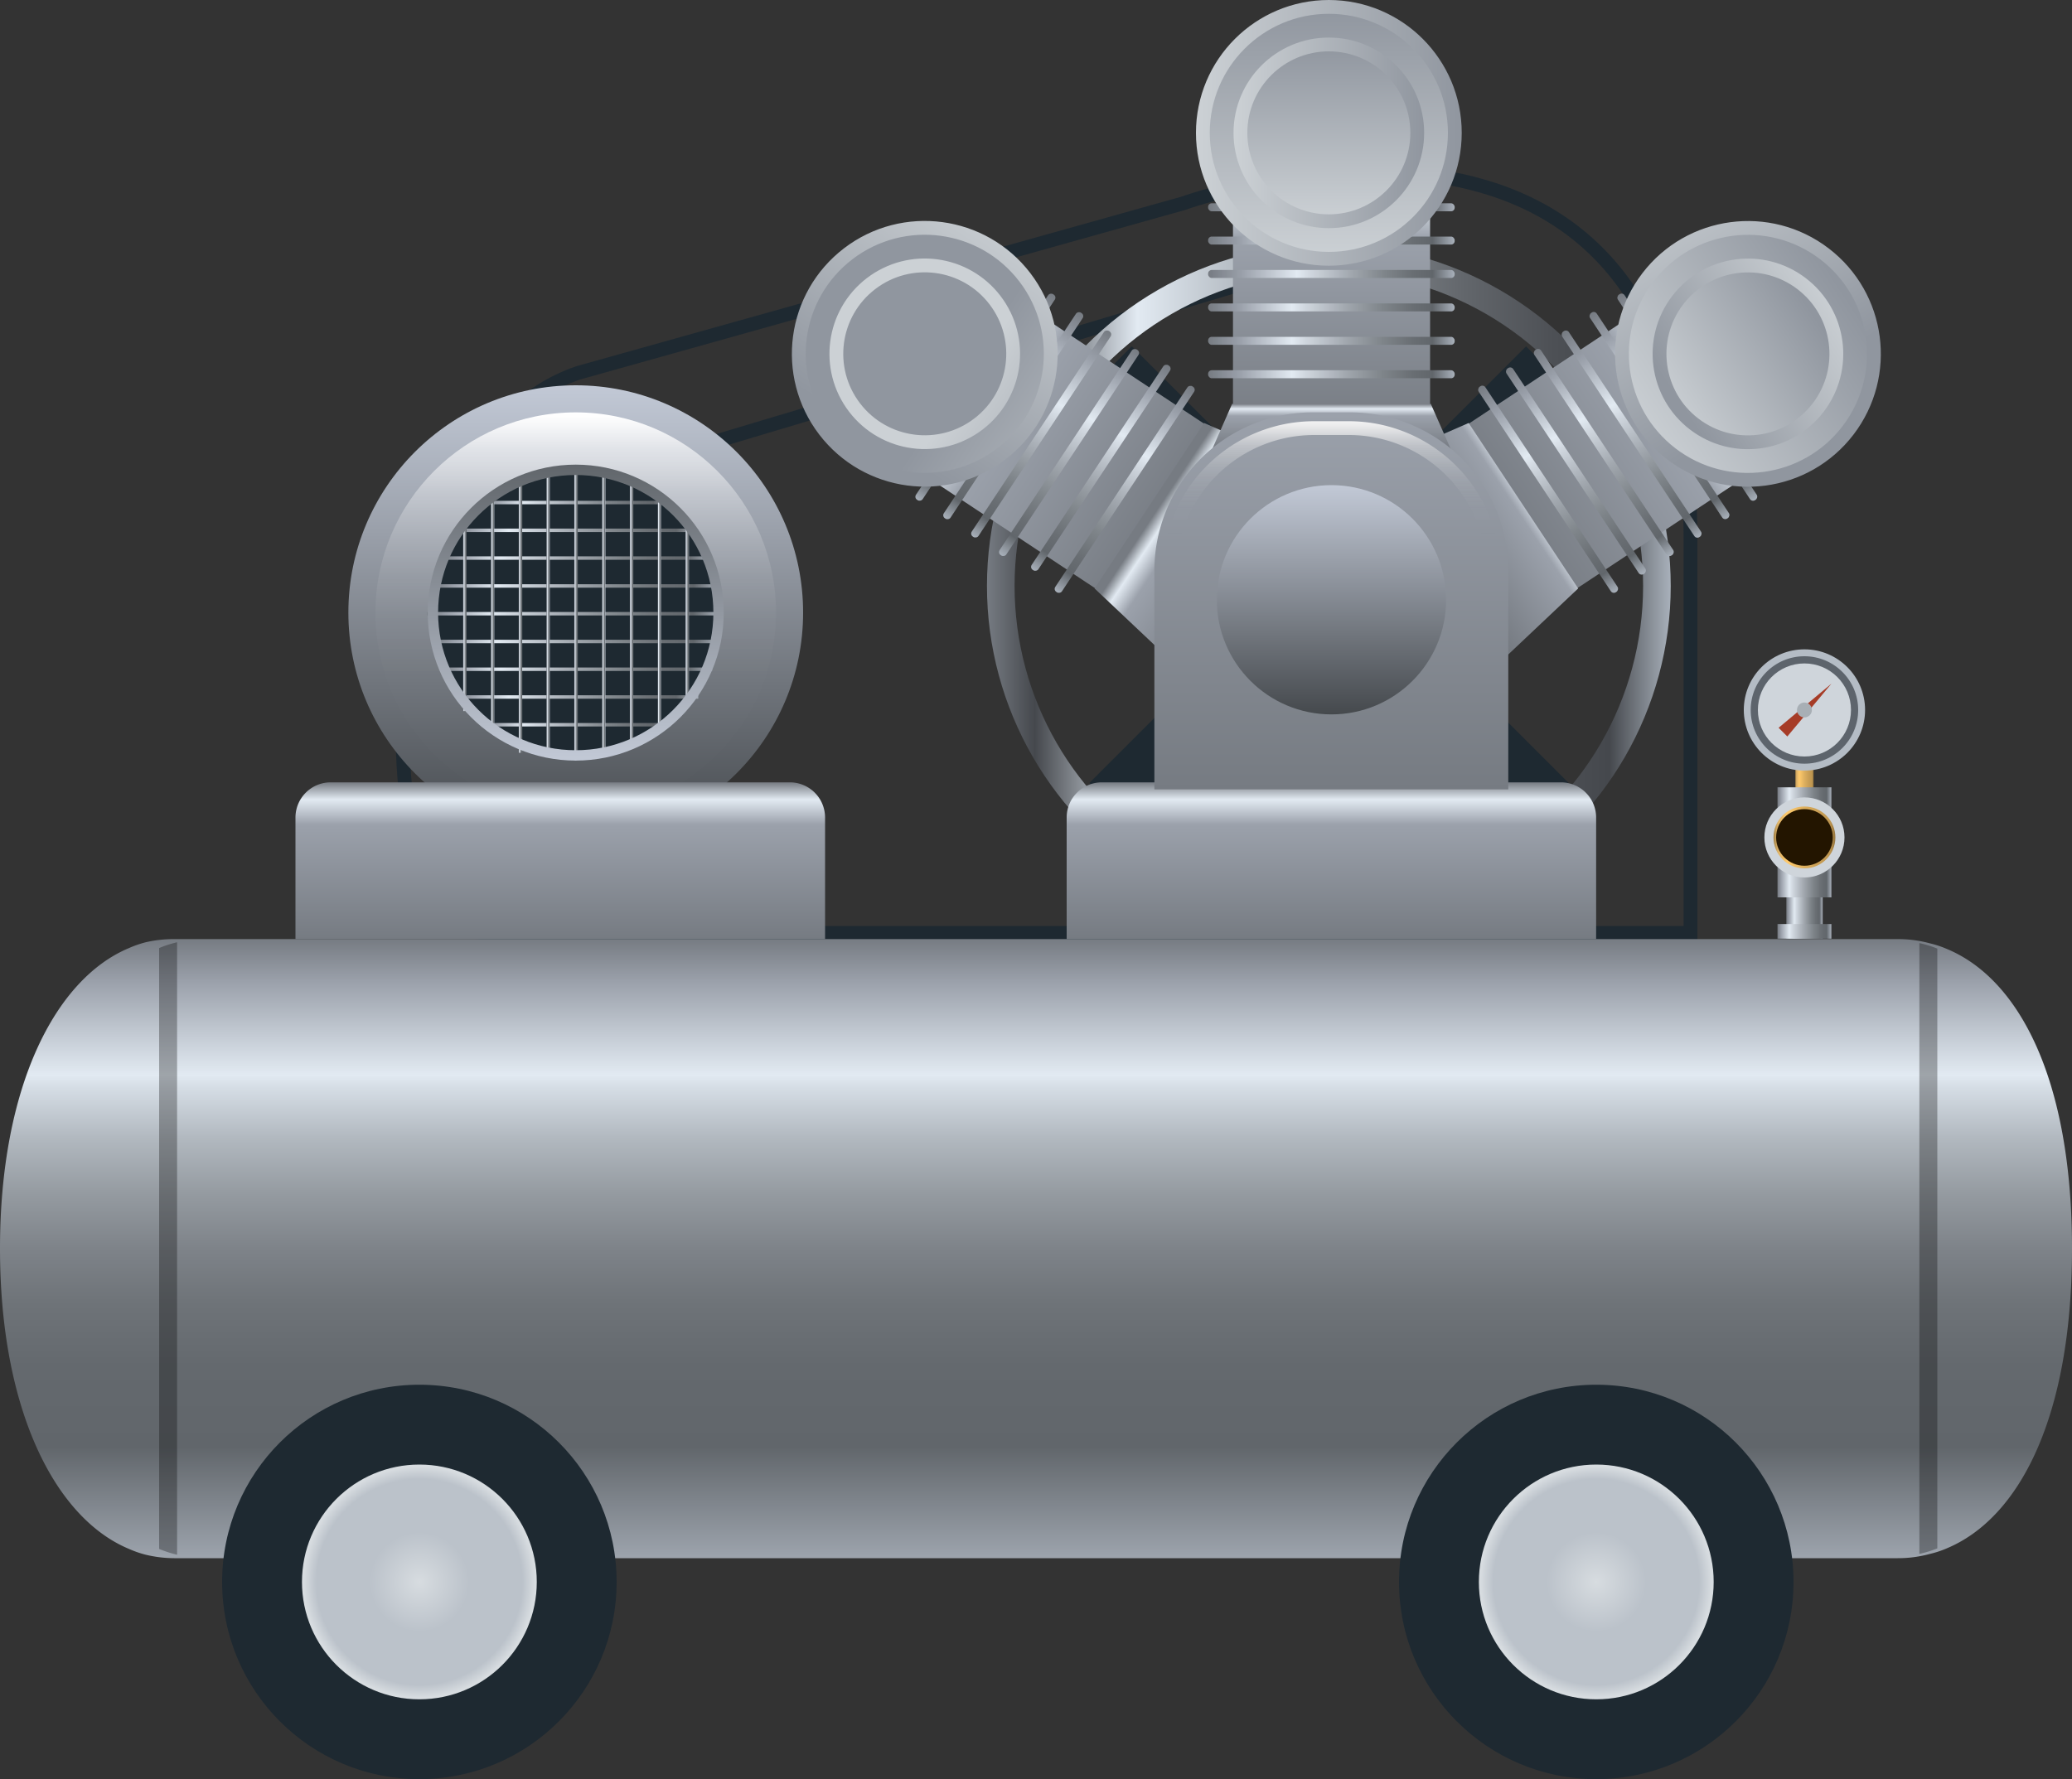 <svg xmlns="http://www.w3.org/2000/svg" xmlns:xlink="http://www.w3.org/1999/xlink" viewBox="0 0 150 128.83"><rect x="0" y="0" width="150" height="128.83" fill="#333333" stroke="none"/><defs><style>.cls-1,.cls-2,.cls-42,.cls-44,.cls-45,.cls-46,.cls-47,.cls-48,.cls-49,.cls-50,.cls-51,.cls-52,.cls-53,.cls-54,.cls-55,.cls-56,.cls-57,.cls-58,.cls-59,.cls-60,.cls-61,.cls-62{fill:none;}.cls-1{stroke:#1e2931;}.cls-1,.cls-19,.cls-2,.cls-20,.cls-29,.cls-30,.cls-39,.cls-40,.cls-42,.cls-44,.cls-45,.cls-46,.cls-47,.cls-48,.cls-49,.cls-50,.cls-51,.cls-52,.cls-53,.cls-54,.cls-55,.cls-56,.cls-57,.cls-58,.cls-59,.cls-60,.cls-61,.cls-62,.cls-66{stroke-miterlimit:10;}.cls-2{stroke-width:2px;stroke:url(#未命名的渐变_23);}.cls-3{fill:#1e2931;}.cls-4{fill:url(#未命名的渐变_282);}.cls-5{opacity:0.3;}.cls-6{fill:url(#未命名的渐变_267);}.cls-7{fill:url(#未命名的渐变_473);}.cls-8{fill:url(#未命名的渐变_470);}.cls-9{fill:url(#未命名的渐变_267-2);}.cls-10{fill:url(#未命名的渐变_413);}.cls-11{fill:url(#未命名的渐变_413-2);}.cls-12{fill:url(#未命名的渐变_413-3);}.cls-13{fill:url(#未命名的渐变_3);}.cls-14{fill:url(#未命名的渐变_3-2);}.cls-15{fill:url(#未命名的渐变_12);}.cls-16{fill:url(#未命名的渐变_3-3);}.cls-17{fill:url(#未命名的渐变_3-4);}.cls-18{fill:url(#未命名的渐变_3-5);}.cls-19{fill:url(#未命名的渐变_149);stroke:url(#未命名的渐变_149-2);}.cls-20{fill:url(#未命名的渐变_149-3);stroke:url(#未命名的渐变_149-4);}.cls-21{fill:url(#未命名的渐变_413-4);}.cls-22{fill:url(#未命名的渐变_413-5);}.cls-23{fill:url(#未命名的渐变_3-6);}.cls-24{fill:url(#未命名的渐变_3-7);}.cls-25{fill:url(#未命名的渐变_12-2);}.cls-26{fill:url(#未命名的渐变_3-8);}.cls-27{fill:url(#未命名的渐变_3-9);}.cls-28{fill:url(#未命名的渐变_3-10);}.cls-29{fill:url(#未命名的渐变_149-5);stroke:url(#未命名的渐变_149-6);}.cls-30{fill:url(#未命名的渐变_149-7);stroke:url(#未命名的渐变_149-8);}.cls-31{fill:url(#未命名的渐变_413-6);}.cls-32{fill:url(#未命名的渐变_413-7);}.cls-33{fill:url(#未命名的渐变_3-11);}.cls-34{fill:url(#未命名的渐变_3-12);}.cls-35{fill:url(#未命名的渐变_12-3);}.cls-36{fill:url(#未命名的渐变_3-13);}.cls-37{fill:url(#未命名的渐变_3-14);}.cls-38{fill:url(#未命名的渐变_3-15);}.cls-39{fill:url(#未命名的渐变_149-9);stroke:url(#未命名的渐变_149-10);}.cls-40{fill:url(#未命名的渐变_149-11);stroke:url(#未命名的渐变_149-12);}.cls-41{fill:url(#未命名的渐变_108);}.cls-42{stroke:url(#未命名的渐变_121);}.cls-43{fill:url(#未命名的渐变_413-8);}.cls-44,.cls-45,.cls-46,.cls-47,.cls-48,.cls-49,.cls-50,.cls-51,.cls-52,.cls-53,.cls-54,.cls-55,.cls-56,.cls-57,.cls-58,.cls-59,.cls-60,.cls-61{stroke-width:0.25px;}.cls-44{stroke:url(#未命名的渐变_397);}.cls-45{stroke:url(#未命名的渐变_397-2);}.cls-46{stroke:url(#未命名的渐变_397-3);}.cls-47{stroke:url(#未命名的渐变_397-4);}.cls-48{stroke:url(#未命名的渐变_397-5);}.cls-49{stroke:url(#未命名的渐变_397-6);}.cls-50{stroke:url(#未命名的渐变_397-7);}.cls-51{stroke:url(#未命名的渐变_397-8);}.cls-52{stroke:url(#未命名的渐变_397-9);}.cls-53{stroke:url(#未命名的渐变_397-10);}.cls-54{stroke:url(#未命名的渐变_397-11);}.cls-55{stroke:url(#未命名的渐变_397-12);}.cls-56{stroke:url(#未命名的渐变_397-13);}.cls-57{stroke:url(#未命名的渐变_397-14);}.cls-58{stroke:url(#未命名的渐变_397-15);}.cls-59{stroke:url(#未命名的渐变_397-16);}.cls-60{stroke:url(#未命名的渐变_397-17);}.cls-61{stroke:url(#未命名的渐变_397-18);}.cls-62{stroke-width:0.75px;stroke:url(#未命名的渐变_452);}.cls-63{fill:url(#未命名的渐变_473-2);}.cls-64{fill:url(#未命名的渐变_397-19);}.cls-65{fill:url(#未命名的渐变_67);}.cls-66{fill:#5d646c;stroke:#b4bcc5;stroke-width:0.5px;}.cls-67{fill:#cfd5db;}.cls-68{fill:#a63c27;}.cls-69{fill:#a8afb5;}.cls-70{fill:url(#未命名的渐变_397-20);}.cls-71{fill:url(#未命名的渐变_397-21);}.cls-72{fill:url(#未命名的渐变_67-2);}.cls-73{fill:#231500;}.cls-74{opacity:0.2;}</style><linearGradient id="未命名的渐变_23" x1="71.45" y1="42.43" x2="120.95" y2="42.43" gradientUnits="userSpaceOnUse"><stop offset="0" stop-color="#767b82"/><stop offset="0.07" stop-color="#45484d"/><stop offset="0.22" stop-color="#e2eaf2"/><stop offset="0.37" stop-color="#b4bbc2"/><stop offset="0.54" stop-color="#858a90"/><stop offset="0.7" stop-color="#62666b"/><stop offset="0.83" stop-color="#4d5055"/><stop offset="0.91" stop-color="#45484d"/><stop offset="1" stop-color="#a9b1bb"/></linearGradient><linearGradient id="未命名的渐变_282" x1="75" y1="67.98" x2="75" y2="112.83" gradientUnits="userSpaceOnUse"><stop offset="0" stop-color="#767b82"/><stop offset="0.07" stop-color="#9ba1ab"/><stop offset="0.22" stop-color="#e2eaf2"/><stop offset="0.24" stop-color="#d5dde5"/><stop offset="0.32" stop-color="#b2b9c0"/><stop offset="0.41" stop-color="#959ba1"/><stop offset="0.5" stop-color="#7e8389"/><stop offset="0.59" stop-color="#6e7378"/><stop offset="0.69" stop-color="#64696e"/><stop offset="0.82" stop-color="#61666b"/><stop offset="1" stop-color="#9da4ad"/></linearGradient><radialGradient id="未命名的渐变_267" cx="30.36" cy="114.55" r="8.37" gradientUnits="userSpaceOnUse"><stop offset="0" stop-color="#d7dce0"/><stop offset="0.43" stop-color="#bbc2ca"/><stop offset="0.89" stop-color="#bbc2ca"/><stop offset="1" stop-color="#d7dce0"/></radialGradient><linearGradient id="未命名的渐变_473" x1="41.68" y1="27.9" x2="41.68" y2="60.82" gradientUnits="userSpaceOnUse"><stop offset="0" stop-color="#c2c9d6"/><stop offset="1" stop-color="#45494d"/></linearGradient><linearGradient id="未命名的渐变_470" x1="41.68" y1="29.86" x2="41.68" y2="58.86" gradientUnits="userSpaceOnUse"><stop offset="0" stop-color="#fff"/><stop offset="0.01" stop-color="#fff" stop-opacity="0.98"/><stop offset="0.05" stop-color="#fff" stop-opacity="0.79"/><stop offset="0.09" stop-color="#fff" stop-opacity="0.62"/><stop offset="0.15" stop-color="#fff" stop-opacity="0.47"/><stop offset="0.2" stop-color="#fff" stop-opacity="0.34"/><stop offset="0.26" stop-color="#fff" stop-opacity="0.24"/><stop offset="0.33" stop-color="#fff" stop-opacity="0.15"/><stop offset="0.41" stop-color="#fff" stop-opacity="0.08"/><stop offset="0.51" stop-color="#fff" stop-opacity="0.03"/><stop offset="0.64" stop-color="#fff" stop-opacity="0.01"/><stop offset="1" stop-color="#fff" stop-opacity="0"/></linearGradient><radialGradient id="未命名的渐变_267-2" cx="115.56" cy="114.55" r="8.37" xlink:href="#未命名的渐变_267"/><linearGradient id="未命名的渐变_413" x1="96.39" y1="56.65" x2="96.39" y2="67.98" gradientUnits="userSpaceOnUse"><stop offset="0" stop-color="#767b82"/><stop offset="0.11" stop-color="#e2eaf2"/><stop offset="0.27" stop-color="#9ba1ab"/><stop offset="1" stop-color="#767b82"/></linearGradient><linearGradient id="未命名的渐变_413-2" x1="544.66" y1="849.1" x2="544.66" y2="867.95" gradientTransform="translate(-428.01 -826.12)" xlink:href="#未命名的渐变_413"/><linearGradient id="未命名的渐变_413-3" x1="544.68" y1="369.46" x2="544.68" y2="372.74" gradientTransform="matrix(0.55, 0.83, -2.11, 1.4, 590.84, -934.86)" xlink:href="#未命名的渐变_413"/><linearGradient id="未命名的渐变_3" x1="535.74" y1="851.92" x2="553.59" y2="851.92" gradientTransform="translate(-422.51 -823.16)" gradientUnits="userSpaceOnUse"><stop offset="0" stop-color="#767b82"/><stop offset="0.13" stop-color="#9ba1ab"/><stop offset="0.34" stop-color="#e2eaf2"/><stop offset="0.39" stop-color="#d1d8e0"/><stop offset="0.56" stop-color="#a1a7ae"/><stop offset="0.71" stop-color="#7e8489"/><stop offset="0.83" stop-color="#696e73"/><stop offset="0.91" stop-color="#61666b"/><stop offset="1" stop-color="#a9b1bb"/></linearGradient><linearGradient id="未命名的渐变_3-2" x1="535.74" y1="854.34" x2="553.59" y2="854.34" gradientTransform="translate(-424.52 -824.24)" xlink:href="#未命名的渐变_3"/><linearGradient id="未命名的渐变_12" x1="535.74" y1="856.76" x2="553.59" y2="856.76" gradientTransform="translate(-426.54 -825.33)" gradientUnits="userSpaceOnUse"><stop offset="0" stop-color="#767b82"/><stop offset="0.14" stop-color="#9ba1ab"/><stop offset="0.36" stop-color="#e2eaf2"/><stop offset="0.41" stop-color="#d1d8e0"/><stop offset="0.58" stop-color="#a1a7ae"/><stop offset="0.72" stop-color="#7e8489"/><stop offset="0.83" stop-color="#696e73"/><stop offset="0.91" stop-color="#61666b"/><stop offset="1" stop-color="#a9b1bb"/></linearGradient><linearGradient id="未命名的渐变_3-3" x1="535.74" y1="859.17" x2="553.59" y2="859.17" gradientTransform="translate(-428.56 -826.41)" xlink:href="#未命名的渐变_3"/><linearGradient id="未命名的渐变_3-4" x1="535.74" y1="861.59" x2="553.59" y2="861.59" gradientTransform="translate(-430.57 -827.49)" xlink:href="#未命名的渐变_3"/><linearGradient id="未命名的渐变_3-5" x1="535.74" y1="864.01" x2="553.59" y2="864.01" gradientTransform="translate(-432.59 -828.58)" xlink:href="#未命名的渐变_3"/><linearGradient id="未命名的渐变_149" x1="-905.33" y1="-957" x2="-887.1" y2="-957" gradientTransform="matrix(0.94, 0.33, 0.33, -0.94, 1286.48, -585.59)" gradientUnits="userSpaceOnUse"><stop offset="0" stop-color="#ccd1d5"/><stop offset="1" stop-color="#90969f"/></linearGradient><linearGradient id="未命名的渐变_149-2" x1="534.86" y1="846.53" x2="554.09" y2="846.53" gradientTransform="matrix(-0.33, 0.94, -0.94, -0.33, 1104.6, -212.01)" xlink:href="#未命名的渐变_149"/><linearGradient id="未命名的渐变_149-3" x1="-902.61" y1="-957" x2="-889.82" y2="-957" xlink:href="#未命名的渐变_149"/><linearGradient id="未命名的渐变_149-4" x1="544.47" y1="839.63" x2="544.47" y2="853.43" gradientTransform="matrix(-0.33, 0.94, -0.94, -0.33, 1104.6, -212.01)" xlink:href="#未命名的渐变_149"/><linearGradient id="未命名的渐变_413-4" x1="1666.44" y1="-844.98" x2="1666.44" y2="-826.13" gradientTransform="matrix(1, 0, 0, -1, -1589.59, -803.15)" xlink:href="#未命名的渐变_413"/><linearGradient id="未命名的渐变_413-5" x1="1666.42" y1="-298.49" x2="1666.42" y2="-295.2" gradientTransform="matrix(-0.55, 0.83, 2.11, 1.4, 1634.47, -934.86)" xlink:href="#未命名的渐变_413"/><linearGradient id="未命名的渐变_3-6" x1="1657.51" y1="-842.16" x2="1675.36" y2="-842.16" gradientTransform="matrix(1, 0, 0, -1, -1595.09, -813.4)" xlink:href="#未命名的渐变_3"/><linearGradient id="未命名的渐变_3-7" x1="1657.51" y1="-839.74" x2="1675.36" y2="-839.74" gradientTransform="matrix(1, 0, 0, -1, -1593.08, -809.65)" xlink:href="#未命名的渐变_3"/><linearGradient id="未命名的渐变_12-2" x1="1657.51" y1="-837.32" x2="1675.36" y2="-837.32" gradientTransform="matrix(1, 0, 0, -1, -1591.06, -805.9)" xlink:href="#未命名的渐变_12"/><linearGradient id="未命名的渐变_3-8" x1="1657.51" y1="-834.91" x2="1675.36" y2="-834.91" gradientTransform="matrix(1, 0, 0, -1, -1589.05, -802.14)" xlink:href="#未命名的渐变_3"/><linearGradient id="未命名的渐变_3-9" x1="1657.51" y1="-832.49" x2="1675.36" y2="-832.49" gradientTransform="matrix(1, 0, 0, -1, -1587.03, -798.39)" xlink:href="#未命名的渐变_3"/><linearGradient id="未命名的渐变_3-10" x1="1657.51" y1="-830.07" x2="1675.36" y2="-830.07" gradientTransform="matrix(1, 0, 0, -1, -1585.02, -794.64)" xlink:href="#未命名的渐变_3"/><linearGradient id="未命名的渐变_149-5" x1="788.75" y1="-2078.78" x2="806.98" y2="-2078.78" gradientTransform="matrix(-0.33, -0.94, 0.94, -0.33, 2292.35, 99.66)" xlink:href="#未命名的渐变_149"/><linearGradient id="未命名的渐变_149-6" x1="1656.63" y1="-847.55" x2="1675.86" y2="-847.55" gradientTransform="matrix(-0.94, 0.33, 0.33, 0.94, 1918.76, 281.54)" xlink:href="#未命名的渐变_149"/><linearGradient id="未命名的渐变_149-7" x1="791.47" y1="-2078.78" x2="804.26" y2="-2078.78" gradientTransform="matrix(-0.33, -0.94, 0.94, -0.33, 2292.35, 99.66)" xlink:href="#未命名的渐变_149"/><linearGradient id="未命名的渐变_149-8" x1="1666.25" y1="-854.45" x2="1666.25" y2="-840.65" gradientTransform="matrix(-0.94, 0.33, 0.33, 0.94, 1918.76, 281.54)" xlink:href="#未命名的渐变_149"/><linearGradient id="未命名的渐变_413-6" x1="96.39" y1="12.19" x2="96.39" y2="31.03" xlink:href="#未命名的渐变_413"/><linearGradient id="未命名的渐变_413-7" x1="96.39" y1="29.24" x2="96.39" y2="32.53" xlink:href="#未命名的渐变_413"/><linearGradient id="未命名的渐变_3-11" x1="87.46" y1="15.01" x2="105.32" y2="15.01" gradientTransform="matrix(1, 0, 0, 1, 0, 0)" xlink:href="#未命名的渐变_3"/><linearGradient id="未命名的渐变_3-12" x1="87.46" y1="17.42" x2="105.32" y2="17.42" gradientTransform="matrix(1, 0, 0, 1, 0, 0)" xlink:href="#未命名的渐变_3"/><linearGradient id="未命名的渐变_12-3" x1="87.46" y1="19.84" x2="105.32" y2="19.84" gradientTransform="matrix(1, 0, 0, 1, 0, 0)" xlink:href="#未命名的渐变_12"/><linearGradient id="未命名的渐变_3-13" x1="87.46" y1="22.26" x2="105.32" y2="22.26" gradientTransform="matrix(1, 0, 0, 1, 0, 0)" xlink:href="#未命名的渐变_3"/><linearGradient id="未命名的渐变_3-14" x1="87.46" y1="24.68" x2="105.32" y2="24.68" gradientTransform="matrix(1, 0, 0, 1, 0, 0)" xlink:href="#未命名的渐变_3"/><linearGradient id="未命名的渐变_3-15" x1="87.46" y1="27.09" x2="105.32" y2="27.09" gradientTransform="matrix(1, 0, 0, 1, 0, 0)" xlink:href="#未命名的渐变_3"/><linearGradient id="未命名的渐变_149-9" x1="-68.42" y1="-508.73" x2="-50.18" y2="-508.73" gradientTransform="matrix(0, -1, -1, 0, -412.53, -49.68)" xlink:href="#未命名的渐变_149"/><linearGradient id="未命名的渐变_149-10" x1="86.58" y1="9.62" x2="105.82" y2="9.62" gradientTransform="matrix(1, 0, 0, 1, 0, 0)" xlink:href="#未命名的渐变_149"/><linearGradient id="未命名的渐变_149-11" x1="-65.7" y1="-508.73" x2="-52.9" y2="-508.73" gradientTransform="matrix(0, -1, -1, 0, -412.53, -49.68)" xlink:href="#未命名的渐变_149"/><linearGradient id="未命名的渐变_149-12" x1="89.3" y1="9.62" x2="103.1" y2="9.62" gradientTransform="matrix(1, 0, 0, 1, 0, 0)" xlink:href="#未命名的渐变_149"/><linearGradient id="未命名的渐变_108" x1="96.39" y1="29.86" x2="96.39" y2="57.16" gradientUnits="userSpaceOnUse"><stop offset="0" stop-color="#9ba1ab"/><stop offset="1" stop-color="#767b82"/></linearGradient><linearGradient id="未命名的渐变_121" x1="96.39" y1="30.52" x2="96.39" y2="56.5" gradientUnits="userSpaceOnUse"><stop offset="0" stop-color="#f1f1f1"/><stop offset="0.01" stop-color="#f1f1f1" stop-opacity="0.94"/><stop offset="0.03" stop-color="#f1f1f1" stop-opacity="0.75"/><stop offset="0.05" stop-color="#f1f1f1" stop-opacity="0.57"/><stop offset="0.07" stop-color="#f1f1f1" stop-opacity="0.42"/><stop offset="0.1" stop-color="#f1f1f1" stop-opacity="0.29"/><stop offset="0.13" stop-color="#f1f1f1" stop-opacity="0.18"/><stop offset="0.16" stop-color="#f1f1f1" stop-opacity="0.1"/><stop offset="0.2" stop-color="#f1f1f1" stop-opacity="0.04"/><stop offset="0.24" stop-color="#f1f1f1" stop-opacity="0.01"/><stop offset="0.33" stop-color="#f1f1f1" stop-opacity="0"/></linearGradient><linearGradient id="未命名的渐变_413-8" x1="40.56" y1="56.65" x2="40.56" y2="67.98" xlink:href="#未命名的渐变_413"/><linearGradient id="未命名的渐变_397" x1="34.95" y1="36.39" x2="48.53" y2="36.39" gradientUnits="userSpaceOnUse"><stop offset="0" stop-color="#767b82"/><stop offset="0.07" stop-color="#9ba1ab"/><stop offset="0.22" stop-color="#e2eaf2"/><stop offset="0.28" stop-color="#d1d8e0"/><stop offset="0.49" stop-color="#a1a7ae"/><stop offset="0.67" stop-color="#7e8489"/><stop offset="0.81" stop-color="#696e73"/><stop offset="0.91" stop-color="#61666b"/><stop offset="1" stop-color="#a9b1bb"/></linearGradient><linearGradient id="未命名的渐变_397-2" x1="32.94" y1="38.4" x2="50.55" y2="38.4" xlink:href="#未命名的渐变_397"/><linearGradient id="未命名的渐变_397-3" x1="30.93" y1="44.44" x2="52.09" y2="44.44" xlink:href="#未命名的渐变_397"/><linearGradient id="未命名的渐变_397-4" x1="31.43" y1="42.43" x2="52.09" y2="42.43" xlink:href="#未命名的渐变_397"/><linearGradient id="未命名的渐变_397-5" x1="31.94" y1="40.41" x2="51.55" y2="40.41" xlink:href="#未命名的渐变_397"/><linearGradient id="未命名的渐变_397-6" x1="31.43" y1="46.45" x2="52.09" y2="46.45" xlink:href="#未命名的渐变_397"/><linearGradient id="未命名的渐变_397-7" x1="31.94" y1="48.46" x2="51.55" y2="48.46" xlink:href="#未命名的渐变_397"/><linearGradient id="未命名的渐变_397-8" x1="32.94" y1="50.47" x2="50.55" y2="50.47" xlink:href="#未命名的渐变_397"/><linearGradient id="未命名的渐变_397-9" x1="34.95" y1="52.48" x2="48.53" y2="52.48" xlink:href="#未命名的渐变_397"/><linearGradient id="未命名的渐变_397-10" x1="49.62" y1="44.44" x2="49.87" y2="44.44" xlink:href="#未命名的渐变_397"/><linearGradient id="未命名的渐变_397-11" x1="47.61" y1="44.44" x2="47.86" y2="44.44" xlink:href="#未命名的渐变_397"/><linearGradient id="未命名的渐变_397-12" x1="41.57" y1="44.47" x2="41.82" y2="44.47" xlink:href="#未命名的渐变_397"/><linearGradient id="未命名的渐变_397-13" x1="43.58" y1="44.44" x2="43.83" y2="44.44" xlink:href="#未命名的渐变_397"/><linearGradient id="未命名的渐变_397-14" x1="45.6" y1="44.44" x2="45.85" y2="44.44" xlink:href="#未命名的渐变_397"/><linearGradient id="未命名的渐变_397-15" x1="39.56" y1="44.44" x2="39.81" y2="44.44" xlink:href="#未命名的渐变_397"/><linearGradient id="未命名的渐变_397-16" x1="37.55" y1="44.7" x2="37.8" y2="44.7" xlink:href="#未命名的渐变_397"/><linearGradient id="未命名的渐变_397-17" x1="35.54" y1="44.45" x2="35.79" y2="44.45" xlink:href="#未命名的渐变_397"/><linearGradient id="未命名的渐变_397-18" x1="33.53" y1="44.7" x2="33.78" y2="44.7" xlink:href="#未命名的渐变_397"/><linearGradient id="未命名的渐变_452" x1="41.68" y1="55.07" x2="41.68" y2="33.65" gradientUnits="userSpaceOnUse"><stop offset="0" stop-color="#c2c9d6"/><stop offset="1" stop-color="#61666b"/></linearGradient><linearGradient id="未命名的渐变_473-2" x1="96.39" y1="35.13" x2="96.39" y2="51.73" xlink:href="#未命名的渐变_473"/><linearGradient id="未命名的渐变_397-19" x1="129.32" y1="66" x2="131.95" y2="66" xlink:href="#未命名的渐变_397"/><linearGradient id="未命名的渐变_67" x1="129.97" y1="56.45" x2="131.29" y2="56.45" gradientUnits="userSpaceOnUse"><stop offset="0" stop-color="#a17f44"/><stop offset="0.07" stop-color="#dbb167"/><stop offset="0.22" stop-color="#ffca6c"/><stop offset="0.5" stop-color="#ddaf5e"/><stop offset="0.75" stop-color="#c79d54"/><stop offset="0.91" stop-color="#bf9751"/><stop offset="1" stop-color="#94753f"/></linearGradient><linearGradient id="未命名的渐变_397-20" x1="128.68" y1="60.99" x2="132.58" y2="60.99" xlink:href="#未命名的渐变_397"/><linearGradient id="未命名的渐变_397-21" x1="128.68" y1="67.44" x2="132.58" y2="67.44" xlink:href="#未命名的渐变_397"/><linearGradient id="未命名的渐变_67-2" x1="128.39" y1="60.64" x2="132.87" y2="60.64" xlink:href="#未命名的渐变_67"/></defs><title>Natural gas compressor(天然气压缩机)</title><g id="图层_2" data-name="图层 2"><g id="图层_16" data-name="图层 16"><g id="Natural_gas_compressor_天然气压缩机_" data-name="Natural gas compressor(天然气压缩机)"><line class="cls-1" x1="96.2" y1="18.68" x2="43.71" y2="34.39"/><circle class="cls-2" cx="96.2" cy="42.43" r="23.75"/><rect class="cls-3" x="94.03" y="20.07" width="4.35" height="44.7" transform="translate(58.18 -55.6) rotate(45)"/><rect class="cls-3" x="94.03" y="20.07" width="4.35" height="44.7" transform="translate(-1.82 80.45) rotate(-45)"/><path class="cls-1" d="M122.38,67.55V39c0-37.61-36.74-24.27-36.74-24.27L41.86,27C26.07,32.4,26.47,67.55,35,67.55Z"/><path class="cls-4" d="M150,90.41c0,12.23-3.82,19.52-9.07,21.71a7.15,7.15,0,0,1-1.21.4,8.74,8.74,0,0,1-2.34.31H12.61a8.93,8.93,0,0,1-2.06-.25,7.54,7.54,0,0,1-1.21-.42C4,109.94,0,102.12,0,90.41S4,70.87,9.34,68.65a7.54,7.54,0,0,1,1.21-.42A8.93,8.93,0,0,1,12.61,68H137.38a8.74,8.74,0,0,1,2.34.31,7.15,7.15,0,0,1,1.21.4C146.18,70.88,150,78.17,150,90.41Z"/><path class="cls-5" d="M12.82,68.23v44.35a8.22,8.22,0,0,1-1.3-.42V68.65A8.22,8.22,0,0,1,12.82,68.23Z"/><path class="cls-5" d="M140.25,68.69v43.43a8.16,8.16,0,0,1-1.3.4V68.29A8.16,8.16,0,0,1,140.25,68.69Z"/><circle class="cls-3" cx="30.36" cy="114.55" r="14.28"/><circle class="cls-6" cx="30.36" cy="114.55" r="8.5"/><circle class="cls-7" cx="41.68" cy="44.36" r="16.46"/><circle class="cls-8" cx="41.68" cy="44.36" r="14.5"/><circle class="cls-3" cx="115.56" cy="114.55" r="14.28"/><circle class="cls-9" cx="115.56" cy="114.55" r="8.5"/><path class="cls-10" d="M79.76,56.65H113a2.55,2.55,0,0,1,2.55,2.55V68a0,0,0,0,1,0,0H77.22a0,0,0,0,1,0,0V59.2A2.55,2.55,0,0,1,79.76,56.65Z"/><path class="cls-11" d="M111.89,23h9.52a2.38,2.38,0,0,1,2.38,2.38V41.83a0,0,0,0,1,0,0H109.52a0,0,0,0,1,0,0V25.36A2.38,2.38,0,0,1,111.89,23Z" transform="translate(79.26 -82.75) rotate(56.49)"/><polygon class="cls-12" points="108.1 48.42 98.56 34.02 106.32 30.63 114.25 42.61 108.1 48.42"/><rect class="cls-13" x="113.23" y="28.47" width="17.85" height="0.58" rx="0.26" transform="translate(78.69 -88.97) rotate(56.49)"/><rect class="cls-14" x="111.21" y="29.8" width="17.85" height="0.58" rx="0.26" transform="translate(78.9 -86.69) rotate(56.49)"/><rect class="cls-15" x="109.2" y="31.14" width="17.85" height="0.58" rx="0.26" transform="translate(79.11 -84.41) rotate(56.49)"/><rect class="cls-16" x="107.18" y="32.47" width="17.85" height="0.58" rx="0.26" transform="translate(79.32 -82.13) rotate(56.49)"/><rect class="cls-17" x="105.17" y="33.81" width="17.85" height="0.58" rx="0.26" transform="translate(79.53 -79.85) rotate(56.49)"/><rect class="cls-18" x="103.15" y="35.14" width="17.85" height="0.58" rx="0.26" transform="translate(79.74 -77.58) rotate(56.49)"/><circle class="cls-19" cx="126.54" cy="25.62" r="9.12" transform="translate(29.33 110.59) rotate(-52.6)"/><circle class="cls-20" cx="126.54" cy="25.62" r="6.4" transform="translate(29.33 110.59) rotate(-52.6)"/><path class="cls-21" d="M69.71,23H84a0,0,0,0,1,0,0V39.45a2.38,2.38,0,0,1-2.38,2.38H72.09a2.38,2.38,0,0,1-2.38-2.38V23A0,0,0,0,1,69.71,23Z" transform="translate(146.29 -13.78) rotate(123.51)"/><polygon class="cls-22" points="85.39 48.42 94.93 34.02 87.17 30.63 79.24 42.61 85.39 48.42"/><rect class="cls-23" x="62.41" y="28.47" width="17.85" height="0.58" rx="0.26" transform="translate(134.7 -14.84) rotate(123.51)"/><rect class="cls-24" x="64.43" y="29.8" width="17.85" height="0.58" rx="0.26" transform="translate(138.94 -14.45) rotate(123.51)"/><rect class="cls-25" x="66.44" y="31.14" width="17.85" height="0.58" rx="0.26" transform="translate(143.19 -14.06) rotate(123.51)"/><rect class="cls-26" x="68.46" y="32.47" width="17.85" height="0.58" rx="0.26" transform="translate(147.43 -13.67) rotate(123.51)"/><rect class="cls-27" x="70.48" y="33.81" width="17.85" height="0.58" rx="0.26" transform="matrix(-0.55, 0.83, -0.83, -0.55, 151.67, -13.28)"/><rect class="cls-28" x="72.49" y="35.14" width="17.85" height="0.58" rx="0.26" transform="translate(155.91 -12.89) rotate(123.51)"/><circle class="cls-29" cx="66.95" cy="25.62" r="9.12" transform="translate(-1.8 45.93) rotate(-37.4)"/><circle class="cls-30" cx="66.95" cy="25.62" r="6.4" transform="translate(-1.8 45.93) rotate(-37.4)"/><path class="cls-31" d="M91.63,12.19h9.52a2.38,2.38,0,0,1,2.38,2.38V31a0,0,0,0,1,0,0H89.26a0,0,0,0,1,0,0V14.56A2.38,2.38,0,0,1,91.63,12.19Z"/><polygon class="cls-32" points="105.03 32.53 87.75 32.53 89.2 29.24 103.58 29.24 105.03 32.53"/><rect class="cls-33" x="87.46" y="14.72" width="17.85" height="0.58" rx="0.26"/><rect class="cls-34" x="87.46" y="17.13" width="17.85" height="0.58" rx="0.26"/><rect class="cls-35" x="87.46" y="19.55" width="17.85" height="0.58" rx="0.26"/><rect class="cls-36" x="87.46" y="21.97" width="17.85" height="0.58" rx="0.26"/><rect class="cls-37" x="87.46" y="24.39" width="17.85" height="0.58" rx="0.26"/><rect class="cls-38" x="87.46" y="26.81" width="17.85" height="0.58" rx="0.26"/><circle class="cls-39" cx="96.2" cy="9.62" r="9.12"/><circle class="cls-40" cx="96.2" cy="9.62" r="6.4"/><path class="cls-41" d="M95,29.86h2.73a11.46,11.46,0,0,1,11.46,11.46V57.16a0,0,0,0,1,0,0H83.57a0,0,0,0,1,0,0V41.32A11.46,11.46,0,0,1,95,29.86Z"/><path class="cls-42" d="M95.14,31h2.49A10.48,10.48,0,0,1,108.12,41.5V56a0,0,0,0,1,0,0H84.66a0,0,0,0,1,0,0V41.5A10.48,10.48,0,0,1,95.14,31Z"/><path class="cls-43" d="M23.93,56.65H57.18a2.55,2.55,0,0,1,2.55,2.55V68a0,0,0,0,1,0,0H21.39a0,0,0,0,1,0,0V59.2A2.55,2.55,0,0,1,23.93,56.65Z"/><circle class="cls-3" cx="41.7" cy="44.44" r="10.56"/><line class="cls-44" x1="34.95" y1="36.39" x2="48.53" y2="36.39"/><line class="cls-45" x1="32.94" y1="38.4" x2="50.55" y2="38.4"/><line class="cls-46" x1="30.93" y1="44.44" x2="52.09" y2="44.44"/><line class="cls-47" x1="31.43" y1="42.43" x2="52.09" y2="42.43"/><line class="cls-48" x1="31.94" y1="40.41" x2="51.55" y2="40.41"/><line class="cls-49" x1="31.43" y1="46.45" x2="52.09" y2="46.45"/><line class="cls-50" x1="31.94" y1="48.46" x2="51.55" y2="48.46"/><line class="cls-51" x1="32.94" y1="50.47" x2="50.55" y2="50.47"/><line class="cls-52" x1="34.95" y1="52.48" x2="48.53" y2="52.48"/><line class="cls-53" x1="49.75" y1="37.91" x2="49.75" y2="50.97"/><line class="cls-54" x1="47.74" y1="35.9" x2="47.74" y2="52.98"/><line class="cls-55" x1="41.7" y1="33.89" x2="41.7" y2="55.05"/><line class="cls-56" x1="43.71" y1="34.39" x2="43.71" y2="54.49"/><line class="cls-57" x1="45.72" y1="34.9" x2="45.72" y2="53.99"/><line class="cls-58" x1="39.68" y1="34.39" x2="39.68" y2="54.49"/><line class="cls-59" x1="37.68" y1="34.9" x2="37.68" y2="54.51"/><line class="cls-60" x1="35.66" y1="35.9" x2="35.66" y2="53"/><line class="cls-61" x1="33.65" y1="37.91" x2="33.65" y2="51.49"/><circle class="cls-62" cx="41.68" cy="44.36" r="10.34"/><circle class="cls-63" cx="96.39" cy="43.43" r="8.3"/><rect class="cls-64" x="129.32" y="64.02" width="2.63" height="3.95"/><rect class="cls-65" x="129.97" y="55.24" width="1.32" height="2.41"/><circle class="cls-66" cx="130.63" cy="51.41" r="4.14"/><circle class="cls-67" cx="130.63" cy="51.41" r="3.37"/><polygon class="cls-68" points="132.59 49.5 128.76 52.7 129.39 53.33 132.59 49.5"/><circle class="cls-69" cx="130.63" cy="51.41" r="0.54"/><rect class="cls-70" x="128.68" y="57.01" width="3.9" height="7.97"/><rect class="cls-71" x="128.68" y="66.91" width="3.9" height="1.06"/><circle class="cls-67" cx="130.63" cy="60.64" r="2.9"/><circle class="cls-72" cx="130.63" cy="60.64" r="2.24"/><circle class="cls-73" cx="130.63" cy="60.64" r="2.05"/></g></g></g></svg>